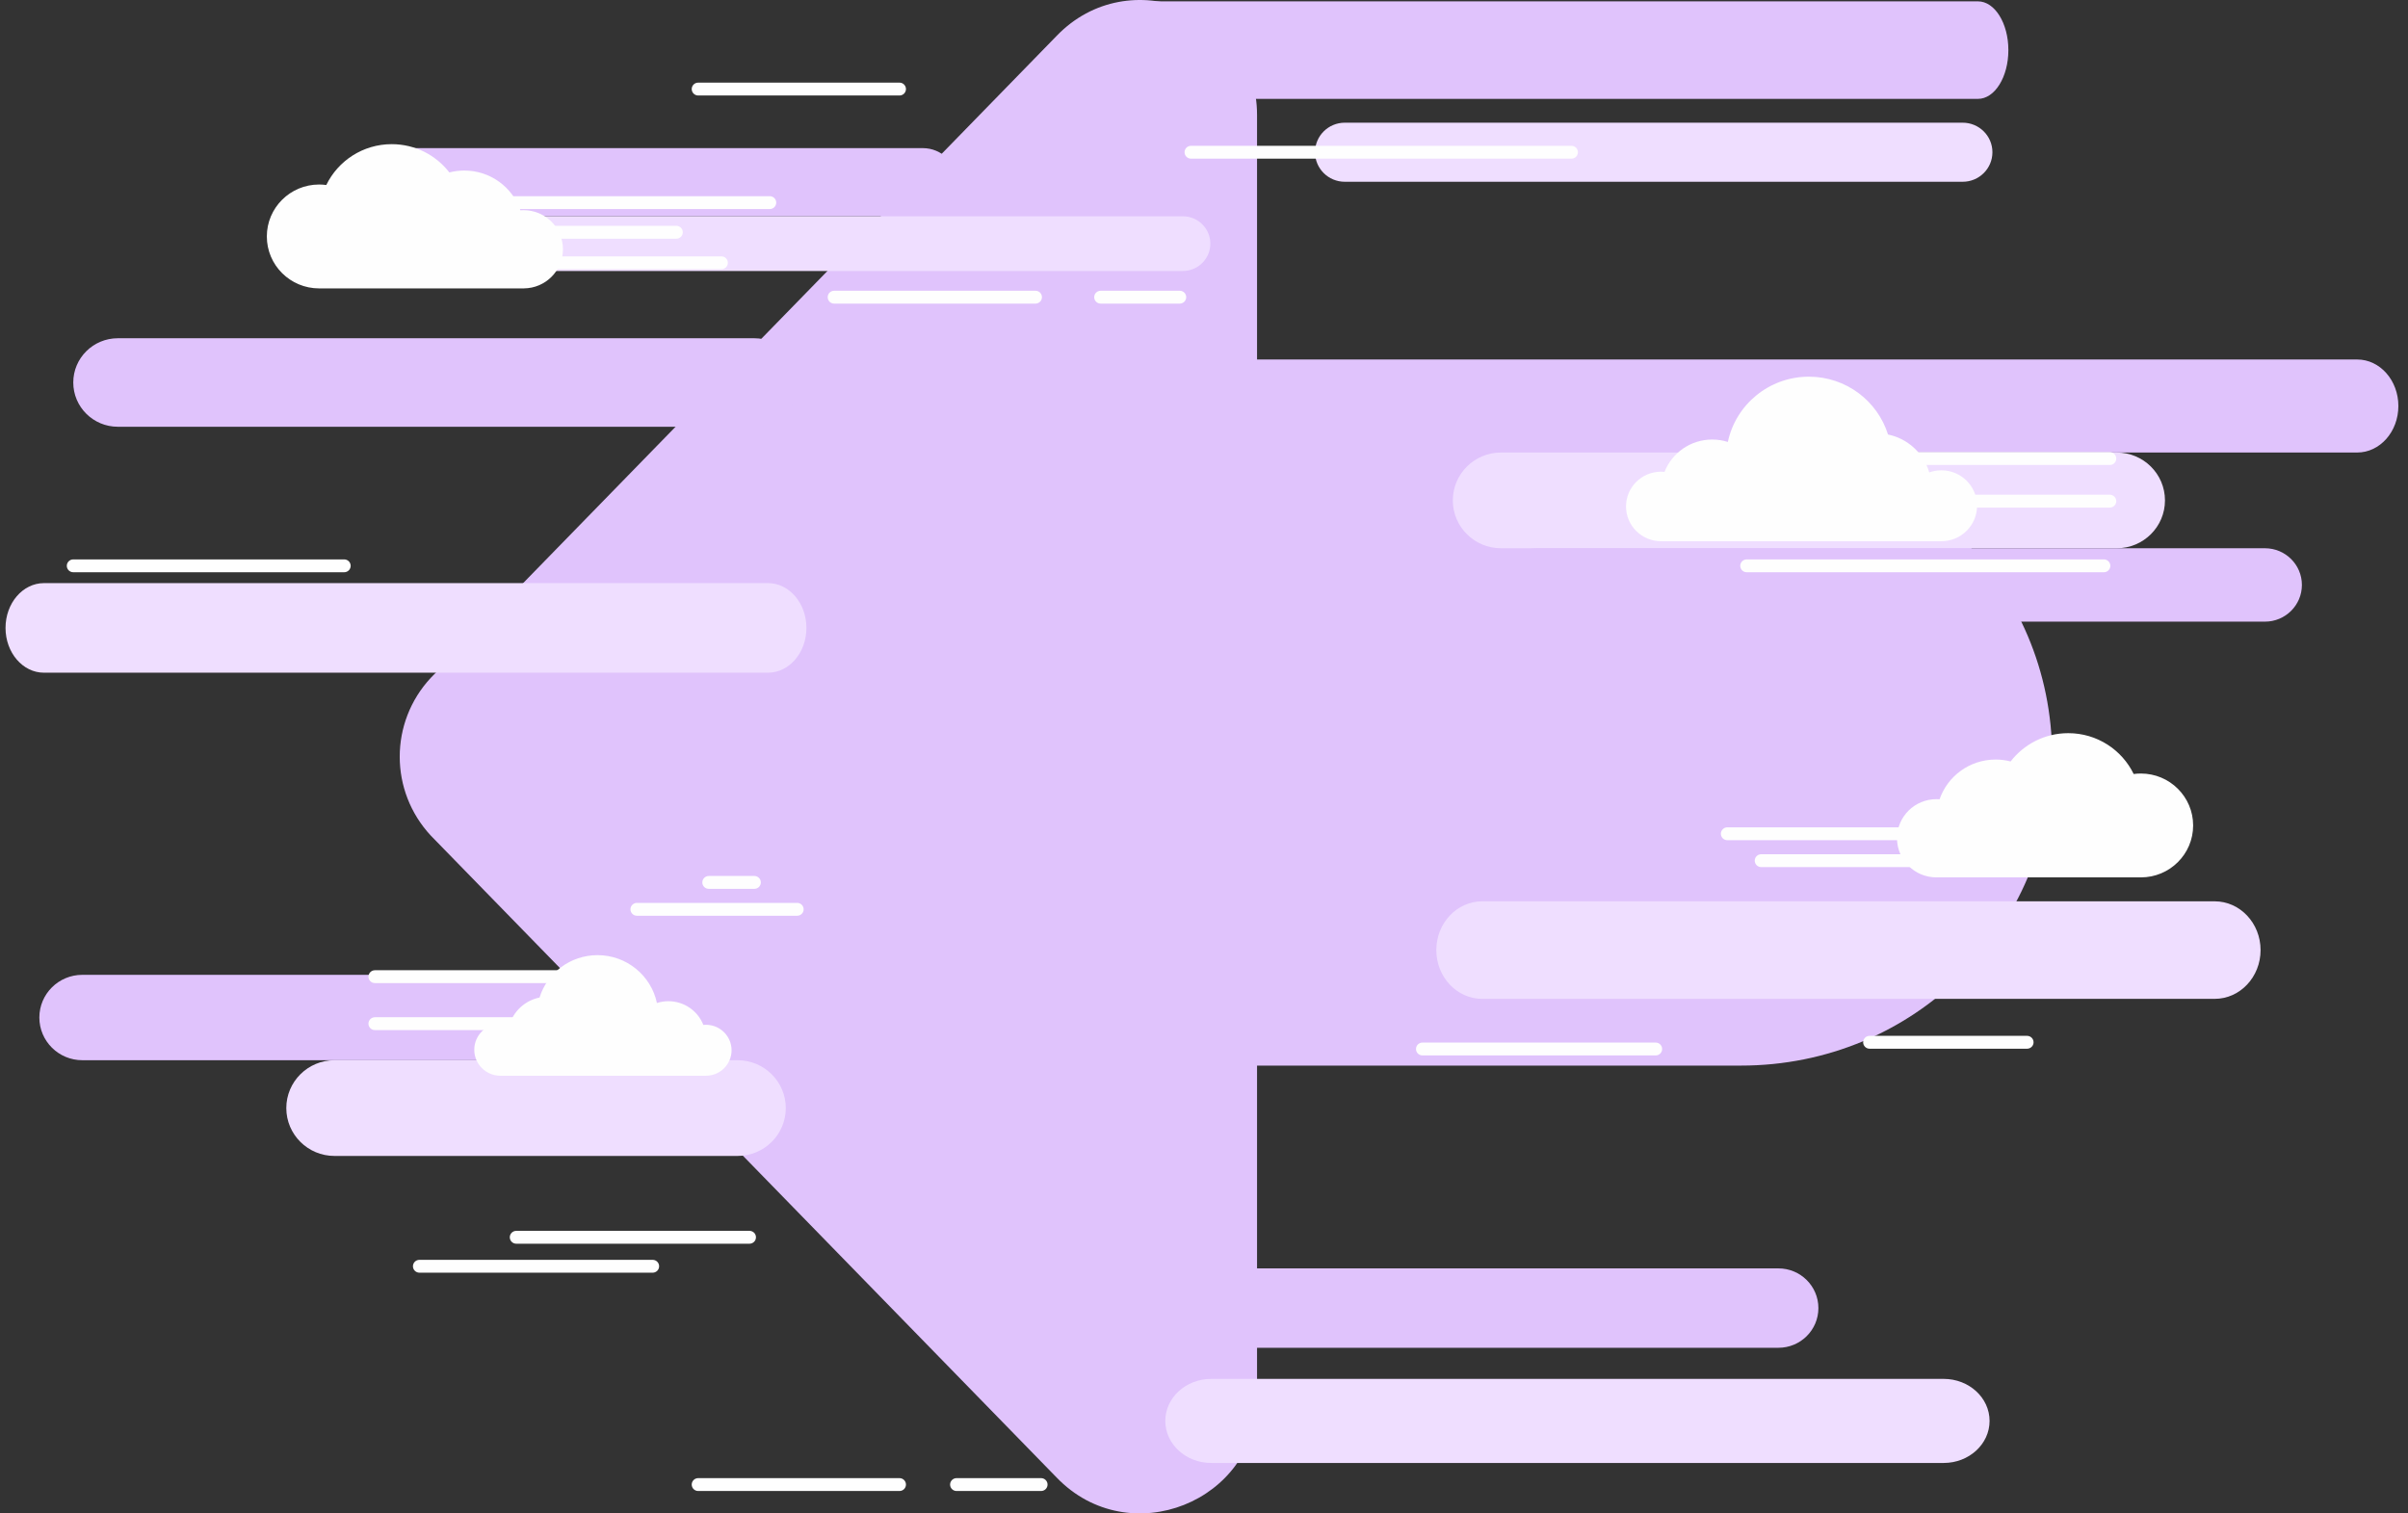 <svg xmlns="http://www.w3.org/2000/svg" width="175" height="110" viewBox="0 0 175 110">
  <rect x="0" y="0" width="175" height="110" fill="#333333" stroke="none"/>
  <g fill="none" fill-rule="evenodd">
    <path fill="#E0C3FC" fill-rule="nonzero" d="M31.311,60.737 L76.784,107.385 C82.06,112.873 91.355,109.131 91.355,101.648 L91.355,77.451 L126.527,77.451 C139.089,77.451 149.138,67.473 149.138,55 C149.138,42.527 139.089,32.549 126.527,32.549 L91.355,32.549 L91.355,8.352 C91.355,0.869 82.06,-2.873 76.784,2.615 L31.311,49.263 C28.296,52.505 28.296,57.495 31.311,60.737 Z"/>
    <path fill="#EFDEFF" d="M107.72 72.6L160.949 72.6C162.792 72.6 164.286 71.013 164.286 69.056L164.286 69.056C164.286 67.098 162.792 65.511 160.949 65.511L107.72 65.511C105.877 65.511 104.383 67.098 104.383 69.056L104.383 69.056C104.383 71.013 105.877 72.6 107.72 72.6M88.025 106.333L141.255 106.333C143.097 106.333 144.591 104.965 144.591 103.278L144.591 103.278C144.591 101.59 143.097 100.222 141.255 100.222L88.025 100.222C86.182 100.222 84.688 101.59 84.688 103.278L84.688 103.278C84.688 104.965 86.182 106.333 88.025 106.333"/>
    <path fill="#E0C3FC" d="M143.745,7.187 L82.524,7.187 C81.302,7.187 80.312,5.6 80.312,3.642 C80.312,1.685 81.302,0.098 82.524,0.098 L143.745,0.098 C144.967,0.098 145.957,1.685 145.957,3.642 C145.957,5.6 144.967,7.187 143.745,7.187"/>
    <path fill="#EFDEFF" d="M97.73,13.211 L142.637,13.211 C143.831,13.211 144.798,12.25 144.798,11.064 C144.798,9.879 143.831,8.918 142.637,8.918 L97.73,8.918 C96.537,8.918 95.569,9.879 95.569,11.064 C95.569,12.25 96.537,13.211 97.73,13.211"/>
    <path fill="#E0C3FC" d="M28.351,15.72 L67.065,15.72 C68.442,15.72 69.558,14.611 69.558,13.243 C69.558,11.875 68.442,10.766 67.065,10.766 L28.351,10.766 C26.974,10.766 25.858,11.875 25.858,13.243 C25.858,14.611 26.974,15.72 28.351,15.72"/>
    <path fill="#EFDEFF" d="M85.96,19.696 L28.768,19.696 C27.662,19.696 26.766,18.806 26.766,17.708 C26.766,16.61 27.662,15.72 28.768,15.72 L85.96,15.72 C87.065,15.72 87.961,16.61 87.961,17.708 C87.961,18.806 87.065,19.696 85.96,19.696"/>
    <path fill="#E0C3FC" d="M8.563 31.018L54.817 31.018C56.605 31.018 58.055 29.577 58.055 27.801 58.055 26.025 56.605 24.585 54.817 24.585L8.563 24.585C6.775 24.585 5.325 26.025 5.325 27.801 5.325 29.577 6.775 31.018 8.563 31.018M171.307 32.891L89.553 32.891C87.9 32.891 86.56 31.378 86.56 29.51 86.56 27.643 87.9 26.129 89.553 26.129L171.307 26.129C172.96 26.129 174.3 27.643 174.3 29.51 174.3 31.378 172.96 32.891 171.307 32.891"/>
    <path fill="#EFDEFF" d="M109.085,39.849 L153.836,39.849 C155.77,39.849 157.338,38.291 157.338,36.37 C157.338,34.449 155.77,32.891 153.836,32.891 L109.085,32.891 C107.151,32.891 105.583,34.449 105.583,36.37 C105.583,38.291 107.151,39.849 109.085,39.849"/>
    <path fill="#E0C3FC" d="M164.604,45.183 L111.769,45.183 C110.286,45.183 109.085,43.988 109.085,42.516 C109.085,41.043 110.286,39.849 111.769,39.849 L164.604,39.849 C166.087,39.849 167.289,41.043 167.289,42.516 C167.289,43.988 166.087,45.183 164.604,45.183"/>
    <path fill="#EFDEFF" d="M55.814,48.894 L3.193,48.894 C1.652,48.894 0.402,47.436 0.402,45.639 C0.402,43.841 1.652,42.383 3.193,42.383 L55.814,42.383 C57.356,42.383 58.606,43.841 58.606,45.639 C58.606,47.436 57.356,48.894 55.814,48.894"/>
    <path fill="#E0C3FC" d="M129.246 97.961L87.155 97.961C85.551 97.961 84.251 96.67 84.251 95.076 84.251 93.483 85.551 92.191 87.155 92.191L129.246 92.191C130.85 92.191 132.151 93.483 132.151 95.076 132.151 96.67 130.85 97.961 129.246 97.961M5.984 77.06L60.534 77.06C62.26 77.06 63.658 75.671 63.658 73.957 63.658 72.243 62.26 70.854 60.534 70.854L5.984 70.854C4.259 70.854 2.86 72.243 2.86 73.957 2.86 75.671 4.259 77.06 5.984 77.06"/>
    <path fill="#EFDEFF" d="M24.309,84.018 L53.604,84.018 C55.538,84.018 57.106,82.461 57.106,80.539 C57.106,78.618 55.538,77.06 53.604,77.06 L24.309,77.06 C22.375,77.06 20.807,78.618 20.807,80.539 C20.807,82.461 22.375,84.018 24.309,84.018"/>
    <path fill="#FEFEFE" d="M55.943 15.195L34.522 15.195C34.262 15.195 34.051 14.986 34.051 14.727 34.051 14.469 34.262 14.26 34.522 14.26L55.943 14.26C56.203 14.26 56.413 14.469 56.413 14.727 56.413 14.986 56.203 15.195 55.943 15.195M49.152 17.349L34.522 17.349C34.262 17.349 34.051 17.14 34.051 16.882 34.051 16.623 34.262 16.414 34.522 16.414L49.152 16.414C49.412 16.414 49.622 16.623 49.622 16.882 49.622 17.14 49.412 17.349 49.152 17.349M38.893 74.871L27.247 74.871C26.987 74.871 26.777 74.662 26.777 74.403 26.777 74.145 26.987 73.936 27.247 73.936L38.893 73.936C39.153 73.936 39.363 74.145 39.363 74.403 39.363 74.662 39.153 74.871 38.893 74.871M57.934 66.56L46.289 66.56C46.029 66.56 45.818 66.35 45.818 66.092 45.818 65.834 46.029 65.625 46.289 65.625L57.934 65.625C58.194 65.625 58.404 65.834 58.404 66.092 58.404 66.35 58.194 66.56 57.934 66.56M54.823 64.604L51.51 64.604C51.251 64.604 51.04 64.395 51.04 64.137 51.04 63.879 51.251 63.669 51.51 63.669L54.823 63.669C55.083 63.669 55.293 63.879 55.293 64.137 55.293 64.395 55.083 64.604 54.823 64.604M43.062 71.455L27.247 71.455C26.987 71.455 26.777 71.246 26.777 70.988 26.777 70.73 26.987 70.52 27.247 70.52L43.062 70.52C43.322 70.52 43.532 70.73 43.532 70.988 43.532 71.246 43.322 71.455 43.062 71.455M153.328 33.798L138.698 33.798C138.438 33.798 138.228 33.589 138.228 33.331 138.228 33.072 138.438 32.863 138.698 32.863L153.328 32.863C153.588 32.863 153.799 33.072 153.799 33.331 153.799 33.589 153.588 33.798 153.328 33.798M114.204 11.532L86.558 11.532C86.298 11.532 86.087 11.322 86.087 11.064 86.087 10.806 86.298 10.597 86.558 10.597L114.204 10.597C114.463 10.597 114.674 10.806 114.674 11.064 114.674 11.322 114.463 11.532 114.204 11.532M75.253 22.067L60.623 22.067C60.363 22.067 60.152 21.858 60.152 21.599 60.152 21.341 60.363 21.132 60.623 21.132L75.253 21.132C75.513 21.132 75.723 21.341 75.723 21.599 75.723 21.858 75.513 22.067 75.253 22.067M85.736 22.067L79.99 22.067C79.73 22.067 79.52 21.858 79.52 21.599 79.52 21.341 79.73 21.132 79.99 21.132L85.736 21.132C85.996 21.132 86.207 21.341 86.207 21.599 86.207 21.858 85.996 22.067 85.736 22.067M25.015 41.593L5.325 41.593C5.066 41.593 4.855 41.384 4.855 41.126 4.855 40.868 5.066 40.659 5.325 40.659L25.015 40.659C25.275 40.659 25.485 40.868 25.485 41.126 25.485 41.384 25.275 41.593 25.015 41.593M152.899 41.593L126.942 41.593C126.682 41.593 126.471 41.384 126.471 41.126 126.471 40.868 126.682 40.659 126.942 40.659L152.899 40.659C153.158 40.659 153.369 40.868 153.369 41.126 153.369 41.384 153.158 41.593 152.899 41.593M142.625 63.024L127.995 63.024C127.735 63.024 127.525 62.814 127.525 62.556 127.525 62.298 127.735 62.089 127.995 62.089L142.625 62.089C142.885 62.089 143.096 62.298 143.096 62.556 143.096 62.814 142.885 63.024 142.625 63.024M65.37 6.941L50.74 6.941C50.48 6.941 50.27 6.731 50.27 6.473 50.27 6.215 50.48 6.006 50.74 6.006L65.37 6.006C65.63 6.006 65.84 6.215 65.84 6.473 65.84 6.731 65.63 6.941 65.37 6.941M65.37 108.371L50.74 108.371C50.48 108.371 50.27 108.161 50.27 107.903 50.27 107.645 50.48 107.436 50.74 107.436L65.37 107.436C65.63 107.436 65.84 107.645 65.84 107.903 65.84 108.161 65.63 108.371 65.37 108.371M75.66 108.371L69.518 108.371C69.258 108.371 69.048 108.161 69.048 107.903 69.048 107.645 69.258 107.436 69.518 107.436L75.66 107.436C75.92 107.436 76.13 107.645 76.13 107.903 76.13 108.161 75.92 108.371 75.66 108.371M142.482 61.068L125.533 61.068C125.273 61.068 125.063 60.859 125.063 60.601 125.063 60.343 125.273 60.133 125.533 60.133L142.482 60.133C142.742 60.133 142.953 60.343 142.953 60.601 142.953 60.859 142.742 61.068 142.482 61.068M47.431 92.503L30.482 92.503C30.222 92.503 30.011 92.294 30.011 92.036 30.011 91.778 30.222 91.569 30.482 91.569L47.431 91.569C47.691 91.569 47.901 91.778 47.901 92.036 47.901 92.294 47.691 92.503 47.431 92.503M54.469 90.397L37.52 90.397C37.26 90.397 37.049 90.188 37.049 89.93 37.049 89.671 37.26 89.462 37.52 89.462L54.469 89.462C54.729 89.462 54.939 89.671 54.939 89.93 54.939 90.188 54.729 90.397 54.469 90.397M120.325 76.713L103.376 76.713C103.117 76.713 102.906 76.503 102.906 76.245 102.906 75.987 103.117 75.778 103.376 75.778L120.325 75.778C120.585 75.778 120.796 75.987 120.796 76.245 120.796 76.503 120.585 76.713 120.325 76.713M147.317 76.224L135.873 76.224C135.613 76.224 135.403 76.014 135.403 75.756 135.403 75.498 135.613 75.289 135.873 75.289L147.317 75.289C147.577 75.289 147.788 75.498 147.788 75.756 147.788 76.014 147.577 76.224 147.317 76.224M153.328 36.894L135.17 36.894C134.91 36.894 134.699 36.685 134.699 36.427 134.699 36.168 134.91 35.959 135.17 35.959L153.328 35.959C153.588 35.959 153.799 36.168 153.799 36.427 153.799 36.685 153.588 36.894 153.328 36.894M52.427 19.568L34.522 19.568C34.262 19.568 34.051 19.359 34.051 19.1 34.051 18.842 34.262 18.633 34.522 18.633L52.427 18.633C52.687 18.633 52.897 18.842 52.897 19.1 52.897 19.359 52.687 19.568 52.427 19.568"/>
    <g fill="#FEFEFE" transform="translate(19.203 10.267)">
      <path d="M21.709 7.851C21.709 6.281 20.428 5.008 18.847 5.008 18.77 5.008 18.694 5.012 18.618 5.018 18.036 3.336 16.431 2.128 14.542 2.128 14.166 2.128 13.801 2.176 13.453 2.266 12.489 1.017 10.972.211 9.265.211 7.171.211 5.362 1.424 4.51 3.18 4.34 3.157 4.166 3.144 3.989 3.144 1.89 3.144.189 4.834.189 6.919.189 9.004 1.89 10.695 3.989 10.695L18.866 10.695 18.866 10.694C20.438 10.684 21.709 9.415 21.709 7.851M118.662 50.662C118.662 49.092 119.943 47.819 121.524 47.819 121.601 47.819 121.677 47.822 121.753 47.828 122.335 46.147 123.939 44.939 125.829 44.939 126.205 44.939 126.57 44.987 126.918 45.077 127.882 43.828 129.399 43.022 131.105 43.022 133.2 43.022 135.009 44.234 135.861 45.991 136.031 45.968 136.205 45.955 136.382 45.955 138.481 45.955 140.182 47.645 140.182 49.73 140.182 51.815 138.481 53.505 136.382 53.505L121.505 53.505 121.505 53.505C119.933 53.495 118.662 52.226 118.662 50.662M121.885 23.917C121.576 23.917 121.279 23.971 121.004 24.07 120.602 22.681 119.448 21.608 118.007 21.315 117.246 18.88 114.96 17.111 112.258 17.111 109.359 17.111 106.94 19.146 106.367 21.856 106.009 21.742 105.627 21.68 105.23 21.68 103.653 21.68 102.307 22.655 101.765 24.031 101.681 24.022 101.596 24.018 101.51 24.018 100.106 24.018 98.967 25.149 98.967 26.545 98.967 27.94 100.106 29.071 101.51 29.071L121.885 29.071C123.318 29.071 124.479 27.917 124.479 26.494 124.479 25.071 123.318 23.917 121.885 23.917M17.165 64.144C17.392 64.144 17.609 64.184 17.811 64.256 18.105 63.238 18.951 62.451 20.007 62.237 20.565 60.452 22.241 59.156 24.221 59.156 26.346 59.156 28.119 60.647 28.539 62.634 28.802 62.55 29.082 62.504 29.372 62.504 30.528 62.504 31.515 63.219 31.912 64.227 31.974 64.221 32.036 64.218 32.099 64.218 33.129 64.218 33.963 65.047 33.963 66.07 33.963 67.093 33.129 67.922 32.099 67.922L17.165 67.922C16.115 67.922 15.264 67.076 15.264 66.033 15.264 64.99 16.115 64.144 17.165 64.144"/>
    </g>
  </g>
</svg>
